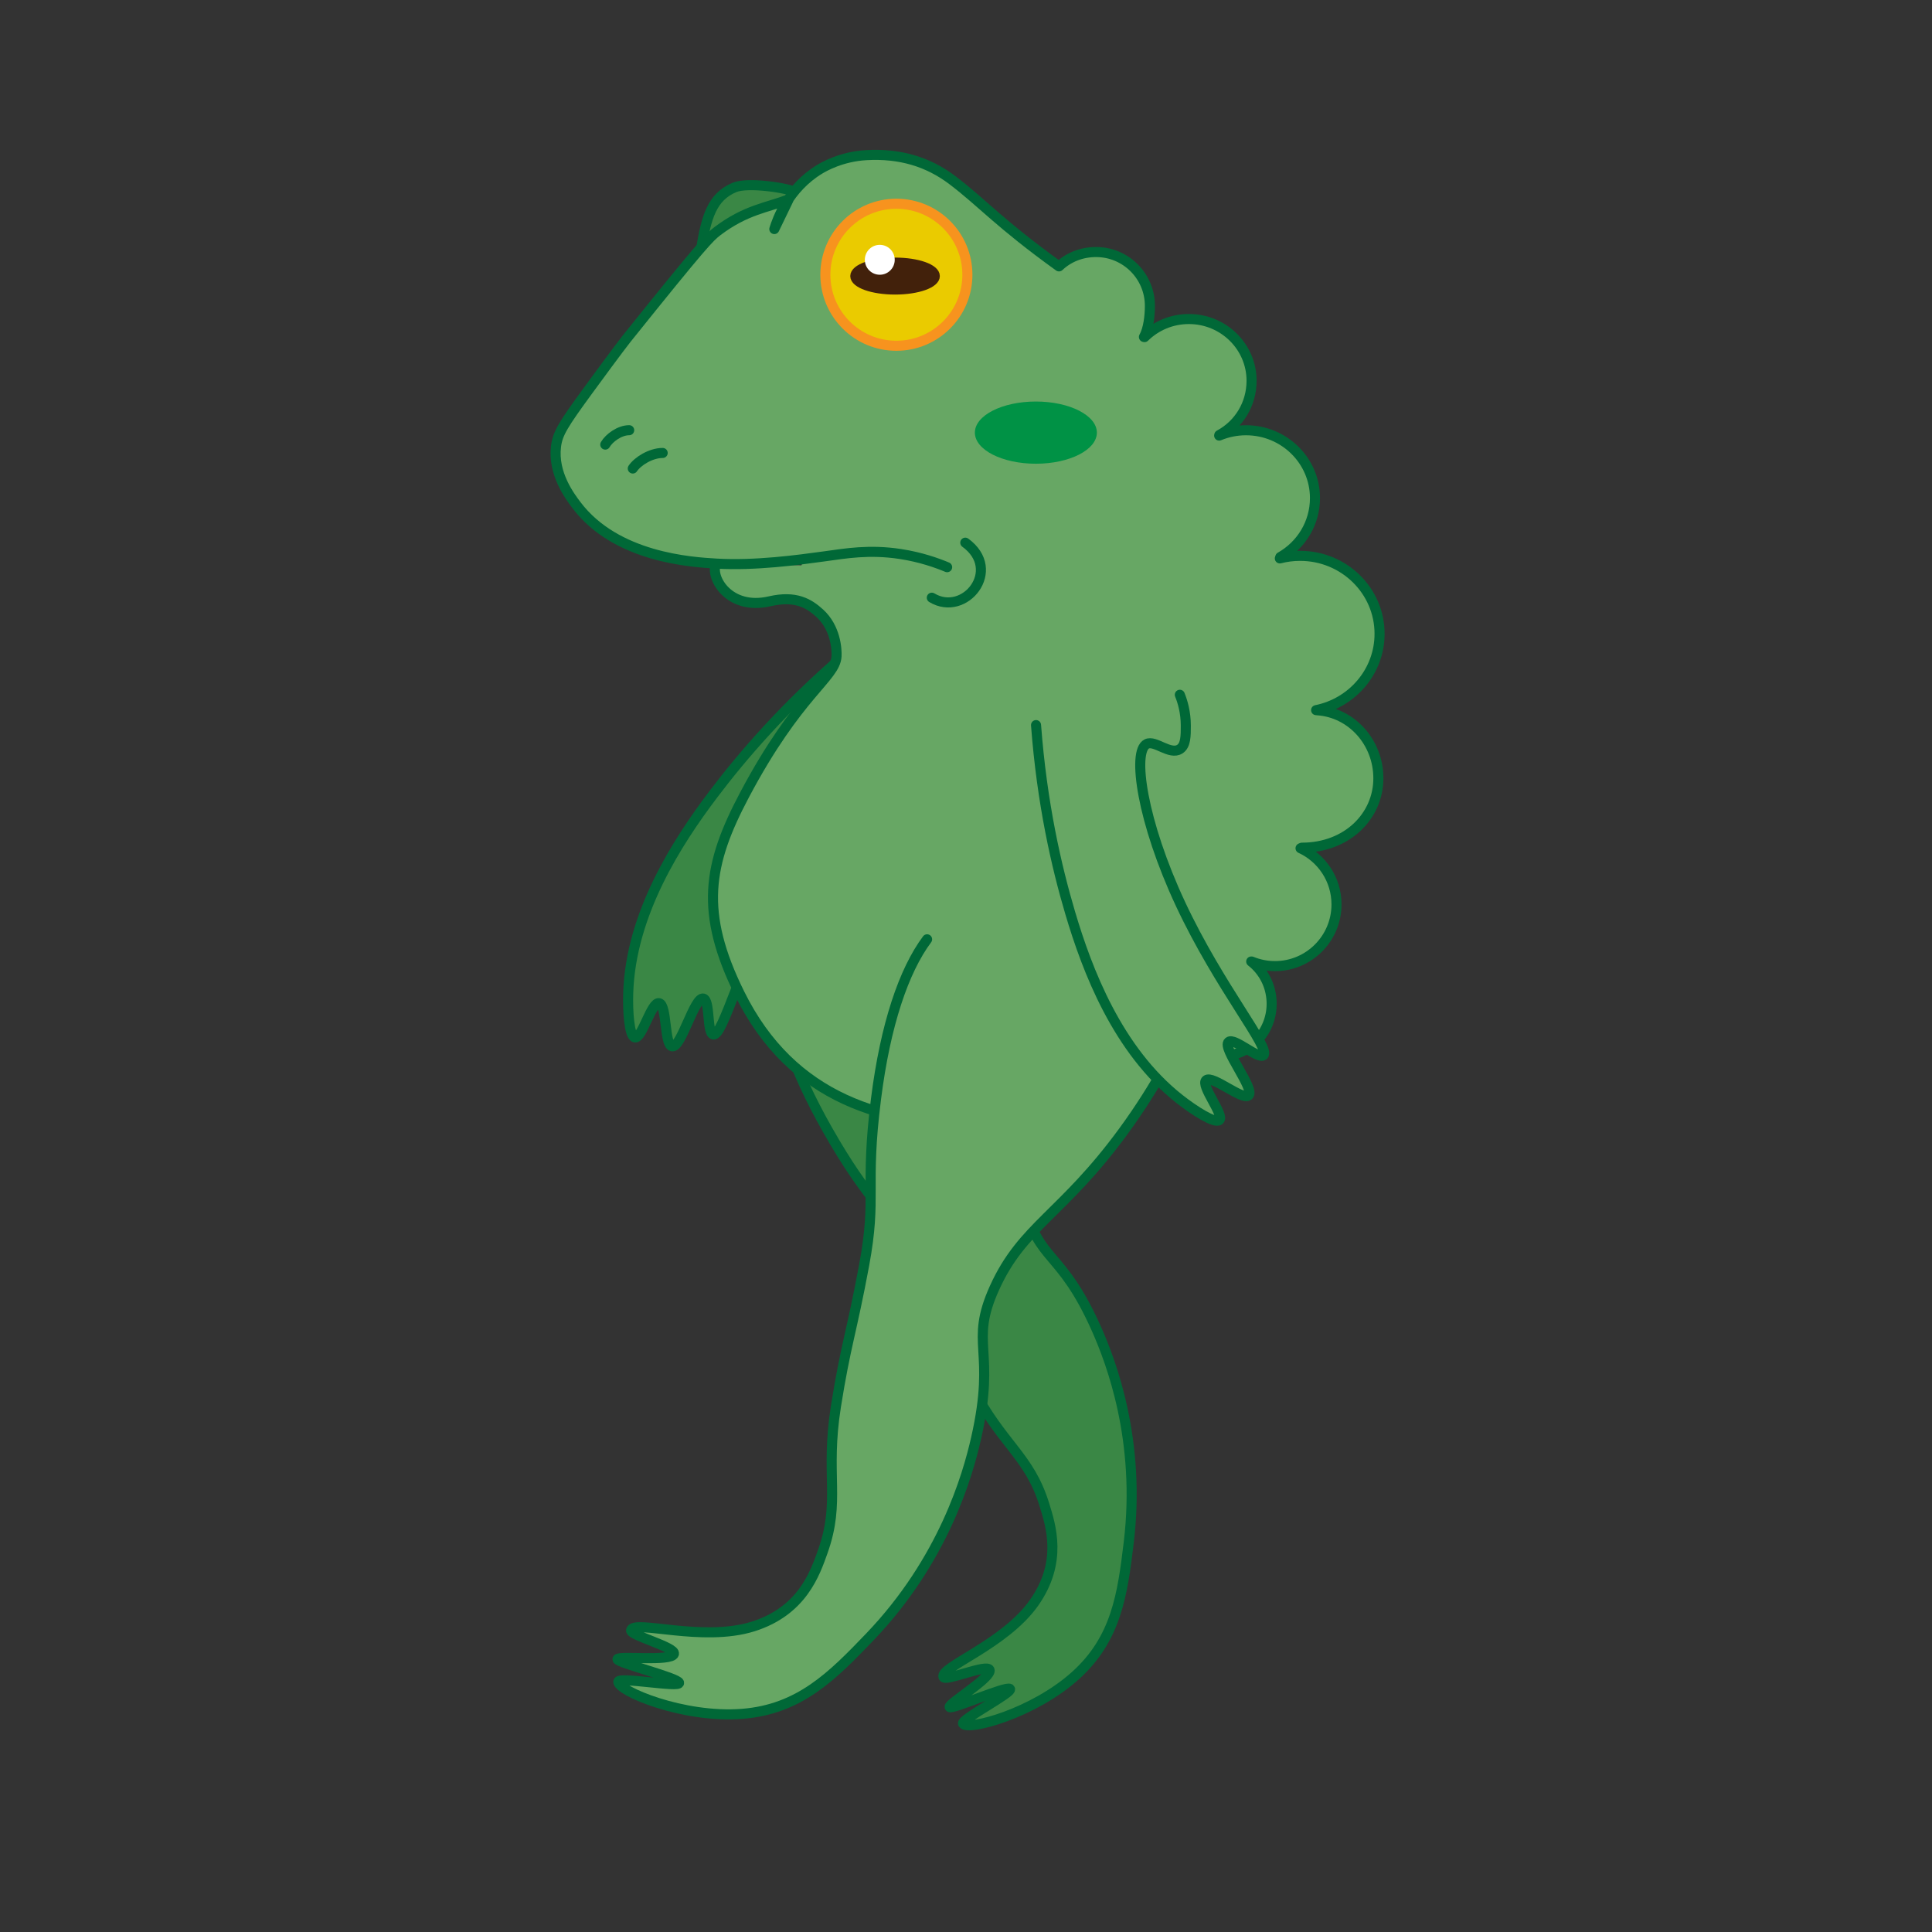 <?xml version="1.0" encoding="utf-8"?>
<!-- Generator: Adobe Illustrator 26.3.1, SVG Export Plug-In . SVG Version: 6.00 Build 0)  -->
<svg version="1.1" id="Layer_1" xmlns="http://www.w3.org/2000/svg" xmlns:xlink="http://www.w3.org/1999/xlink" x="0px" y="0px"
	 viewBox="0 0 1920 1920" style="enable-background:new 0 0 1920 1920;" xml:space="preserve">
<rect x="0" y="0" width="1920" height="1920" fill="#333333" stroke="none"/>
<g id="Layer_2_00000099623558590769621670000007575061453372860604_">
	
		<path id="Arm_00000164504977569757240790000018196698075452906134_" style="fill:#3A8745;stroke:#006837;stroke-width:10;stroke-linecap:round;stroke-linejoin:round;stroke-miterlimit:10;" d="
		M838.856,651.48c-59.12,50.81-101.26,99.89-130.2,138.19c-35.64,47.17-81.78,118.37-84.34,197.05
		c-0.61,18.77,1.1,42.93,6.58,44.25c7.12,1.72,16.46-35.94,24.25-34.01c7.76,1.92,5.02,40.9,12.66,42.85
		c9.03,2.3,22.29-49.7,31.19-47.45c6.86,1.73,3.44,33.76,9.69,35.64c9.95,2.98,28.5-75.13,72.31-155.6
		c43.27-79.47,93.43-128.64,108.08-121.24c8.2,4.14,4.46,25.6,15.5,29.57c6.57,2.36,13.93-3.05,22.06-9.04
		c10.9-8.02,17.46-16.87,21.27-23.06"/>
	
		<path id="BG_Leg" style="fill:#3A8745;stroke:#006837;stroke-width:10;stroke-linecap:round;stroke-linejoin:round;stroke-miterlimit:10;" d="
		M1027.426,1003.42c1.02,98.3-22.61,130.13-8.85,192.91c12.68,57.87,35.84,44.89,71.18,124.58
		c14.58,32.86,44.18,110.71,31.99,211.94c-6.21,51.55-12.25,95.6-52.9,132.27c-42.09,37.97-106.73,54.9-111.73,47.88
		c-2.88-4.04,50.16-31.3,46.5-34.6c-3.49-3.15-57.59,20.68-59.82,18.1c-2.38-2.76,42.28-29.46,39.61-36.93
		c-2.27-6.34-43.67,11.67-45.74,7.09c-4.38-9.67,60.74-32.21,90.05-73.96c28.35-40.38,16.67-76.21,10.22-97.13
		c-15.09-48.96-41.38-58.79-72.17-117.41c-27.33-52.01-30.04-65.26-58.65-123.36c-29.22-59.34-42.85-58.08-84.86-132.2
		c-34.93-61.63-51.55-113.18-51.61-150.26c-0.08-51.05,24-124.38,96.75-144.5c27.66-7.65,58.33-3.54,86.23,10.15
		c38.84,19.06,63.32,52.93,68.59,92.38C1024.966,950.97,1027.136,975.57,1027.426,1003.42z"/>
	<path style="fill:#3A8745;stroke:#006837;stroke-width:10;stroke-linecap:round;stroke-linejoin:round;stroke-miterlimit:10;" d="
		M696.616,248.08c5.28-32.03,10.7-52.3,33.28-61.81c13.63-5.74,54.25,0.79,60.62,4.75"/>
	<ellipse style="fill:#67A764;" cx="867.186" cy="562.48" rx="70.73" ry="16.05"/>
	<g id="Body">
		<path style="fill:#67A764;stroke:#006837;stroke-width:10;stroke-linecap:round;stroke-linejoin:round;stroke-miterlimit:10;" d="
			M711.286,560.73c-5.34,13.83,13.58,46.09,53.49,36.85c26.11-6.04,39.26,2.18,49.92,11.89c15.63,14.25,17.05,35.49,16.64,42.79
			c-1.19,21.39-38.04,36.84-91.53,137.88c-36.41,68.79-44.77,116.38-4.75,197.32c52.31,105.79,145.02,130.75,243.68,130.75
			c84.26,0,149.13-40.79,194.95-79.88l-0.01,0.24c9.48,9.1,27.72,11.54,41.64,11.01c27.83-1.06,49.5-25.3,48.4-54.13
			c-0.63-16.41-8.49-30.77-20.28-39.9l0.37-0.03c7.17,2.96,15.03,4.59,23.26,4.59c33.77,0,61.14-27.46,61.14-61.33
			c0-24.78-14.65-46.13-35.74-55.8l1.27-0.55c45.16,0,76.07-31.52,76.07-68.94c0-35.95-26.76-65.36-60.58-67.62l-1.29-0.14
			c35.99-7.21,63.06-38.45,63.06-75.88c0-42.77-35.35-77.45-78.96-77.45c-6.96,0-13.72,0.88-20.15,2.54l0.45-1.36
			c20.66-11.61,34.47-33.5,34.47-58.58c0-37.24-30.69-67.42-68.54-67.42c-9.47,0-18.48,1.89-26.68,5.3l0.12-0.54
			c19.42-10.39,32.09-30.65,32.09-53.95c0-33.88-27.9-61.35-62.32-61.35c-17.21,0-32.79,6.87-44.07,17.97l-0.59-0.14
			c4.49-7.84,5.94-21.23,5.94-30.91c0-29.54-23.95-53.49-53.49-53.49c-14.27,0-27.26,5.15-36.85,14.26
			c-59.43-42.79-76.07-63-105.79-85.58c-24.32-18.49-52.42-26.85-85.68-24.97c-24.74,1.39-42.15,11.48-46.3,13.99
			c-31.51,19.04-42.31,50.22-45.14,59.47l14.26-29.48c-21.65,8.3-42.53,10.21-70.73,31.5c-7.61,5.74-14.38,12.23-90.34,106.98
			c0,0-7.63,9.51-38.04,51.11c-24.87,34.03-30.5,42.94-32.09,55.87c-3.32,26.99,13.64,49.52,20.21,58.24
			c39.42,52.35,114.42,56.78,139.07,58.24c38.43,2.27,81.32-3.61,106.98-7.13c21.71-2.98,44.95-7.16,76.07-2.38
			c20.04,3.08,35.98,8.75,46.36,13.08"/>
	</g>
	
		<circle style="fill:#EACB00;stroke:#F7931E;stroke-width:10;stroke-linecap:round;stroke-miterlimit:10;" cx="890.806" cy="273.05" r="70.57"/>
	
		<ellipse style="fill:#42210B;stroke:#42210B;stroke-width:8;stroke-linecap:round;stroke-miterlimit:10;" cx="889.496" cy="274.36" rx="40.51" ry="14.38"/>
	<path style="fill:none;stroke:#006837;stroke-width:10;stroke-linecap:round;stroke-miterlimit:10;" d="M959.296,539.3
		c37.45,27.15-0.45,74.46-33.28,54.68"/>
	
		<path id="FG_Leg_00000163034737420916978440000013004614799900275613_" style="fill:#67A764;stroke:#006837;stroke-width:10;stroke-linecap:round;stroke-linejoin:round;stroke-miterlimit:10;" d="
		M1188.886,977.78c-7.26,42.07-11.16,46.16-31.4,82.46c-10.56,18.95-24.11,40.88-41.25,64.28
		c-60.53,82.66-100.13,94.03-127.85,155.25c-25.56,56.43,1.88,60.5-18.39,149.71c-8.35,36.79-32.26,120.77-105.65,197.39
		c-37.38,39.01-69.93,71.88-126.75,76.33c-58.83,4.61-123.35-22.83-123.14-31.9c0.12-5.22,61.42,6.15,60.42,1.04
		c-0.95-4.88-60.98-19.78-61.23-23.37c-0.27-3.83,53.68,2.61,56.11-5.34c2.07-6.75-43.73-18.35-42.6-23.5
		c2.39-10.88,70.81,12.19,121.34-3.79c48.87-15.46,61.5-52.85,69.18-74.46c17.98-50.56,2.19-75.66,13.09-144.37
		c9.68-60.96,15.69-73.75,28.09-140.63c12.67-68.29,0.51-76,11.73-164.86c9.34-73.88,27.65-127.57,50.76-158.55"/>
	<path id="Nostril" style="fill:none;stroke:#006837;stroke-width:10;stroke-linecap:round;stroke-miterlimit:10;" d="
		M628.846,465.6c4.76-7.13,17.83-15.45,29.72-15.45"/>
	
		<path id="Arm" style="fill:#67A764;stroke:#006837;stroke-width:10;stroke-linecap:round;stroke-linejoin:round;stroke-miterlimit:10;" d="
		M1029.606,720.59c5.82,77.74,20.33,140.78,33.99,186.8c16.82,56.68,46.76,136.06,108.58,184.8
		c14.75,11.63,35.21,24.59,39.53,20.96c5.6-4.71-19.16-34.57-12.99-39.7c6.15-5.12,35.9,20.22,42,15.23
		c7.21-5.9-26.79-47.43-19.69-53.26c5.47-4.49,29.22,17.27,34.44,13.35c8.31-6.23-43.57-67.51-82.35-150.52
		c-38.31-81.98-48.13-151.53-33.48-158.93c8.2-4.15,23.25,11.59,33,5.06c5.8-3.88,5.8-13.02,5.81-23.12
		c0-13.54-3.23-24.08-5.95-30.81"/>
	
		<path id="Nostril_00000041981766208669398690000011905696832833574567_" style="fill:none;stroke:#006837;stroke-width:10;stroke-linecap:round;stroke-miterlimit:10;" d="
		M601.516,441.83c3.8-6.6,14.26-14.3,23.77-14.3"/>
	<circle style="fill:#FFFFFF;" cx="874.316" cy="258.18" r="14.86"/>
	<ellipse style="fill:#009245;" cx="1029.436" cy="429.94" rx="60.62" ry="30.91"/>
</g>
</svg>
